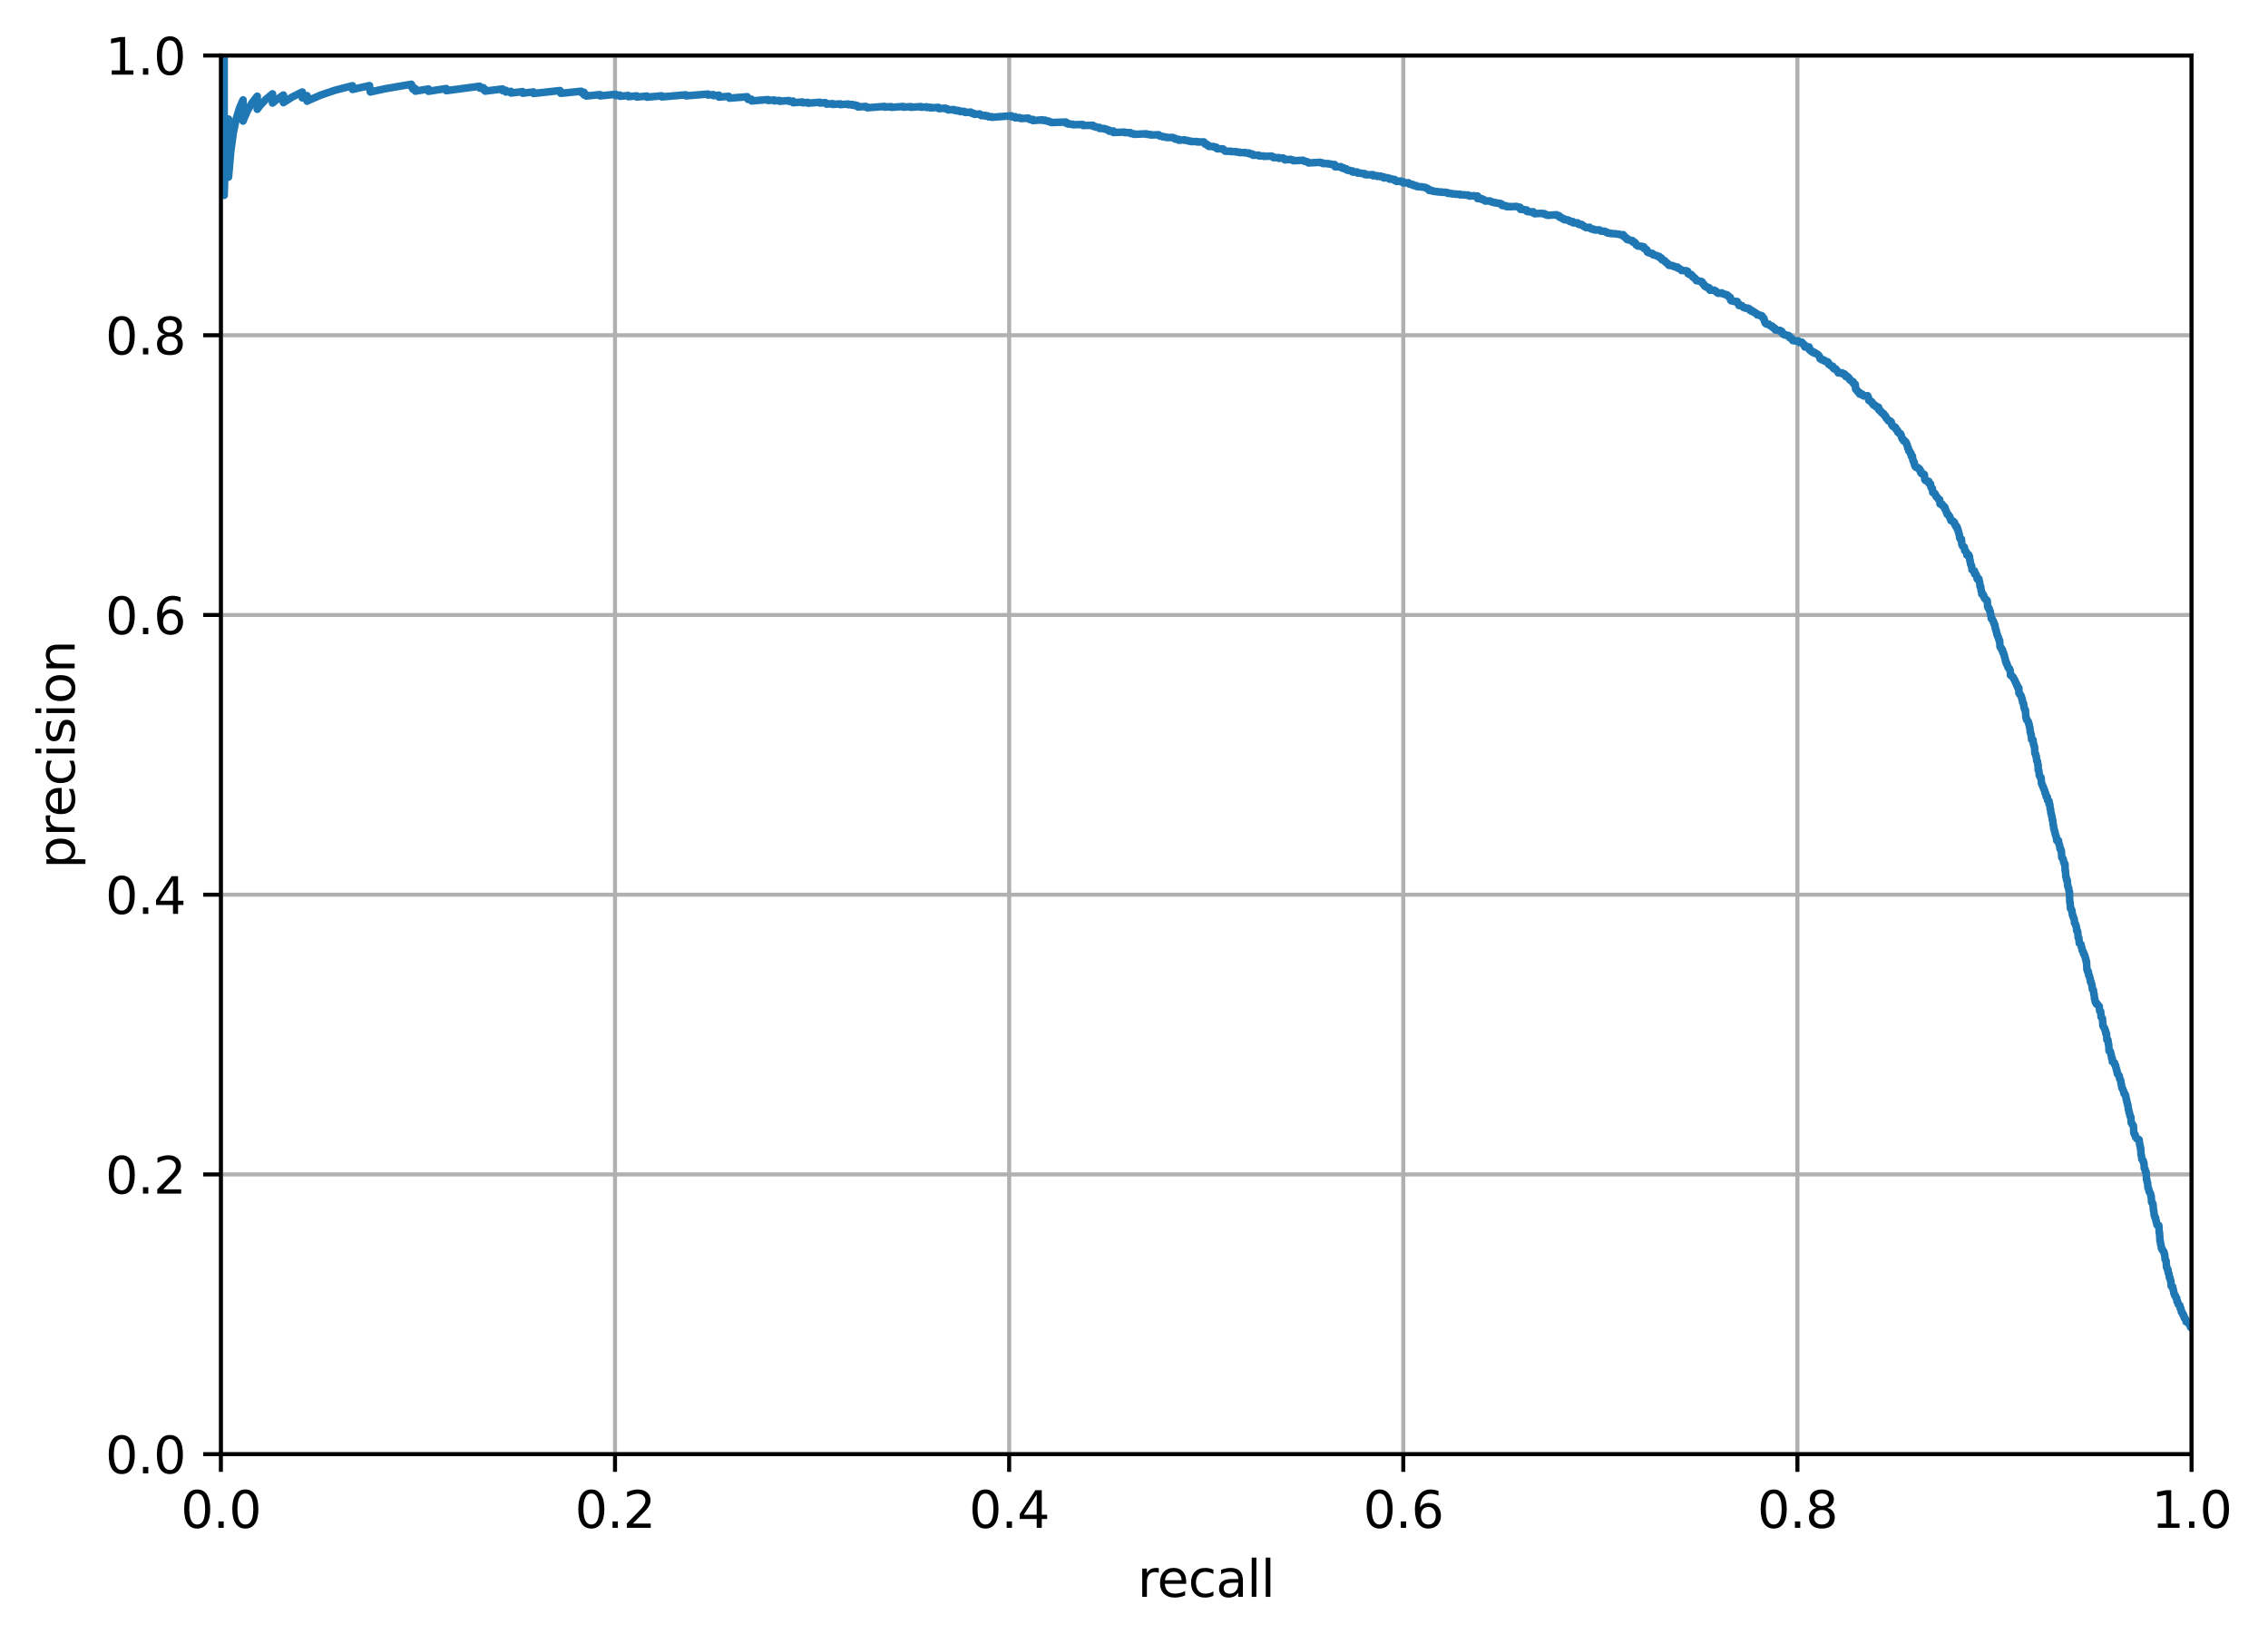 <?xml version="1.0" encoding="utf-8" standalone="no"?>
<!DOCTYPE svg PUBLIC "-//W3C//DTD SVG 1.1//EN"
  "http://www.w3.org/Graphics/SVG/1.1/DTD/svg11.dtd">
<svg xmlns:xlink="http://www.w3.org/1999/xlink" width="449.533pt" height="325.755pt" viewBox="0 0 449.533 325.755" xmlns="http://www.w3.org/2000/svg" version="1.1">
 <defs>
  <style type="text/css">*{stroke-linejoin: round; stroke-linecap: butt}</style>
 </defs>
 <g id="figure_1">
  <g id="patch_1">
   <path d="M 0 325.755 
L 449.533 325.755 
L 449.533 0 
L 0 0 
z
" style="fill: #ffffff"/>
  </g>
  <g id="axes_1">
   <g id="patch_2">
    <path d="M 43.781 288.199 
L 434.381 288.199 
L 434.381 10.999 
L 43.781 10.999 
z
" style="fill: #ffffff"/>
   </g>
   <g id="matplotlib.axis_1">
    <g id="xtick_1">
     <g id="line2d_1">
      <path d="M 43.781 288.199 
L 43.781 10.999 
" clip-path="url(#pc7ab4ee18f)" style="fill: none; stroke: #b0b0b0; stroke-width: 0.8; stroke-linecap: square"/>
     </g>
     <g id="line2d_2">
      <defs>
       <path id="mfb594339c6" d="M 0 0 
L 0 3.5 
" style="stroke: #000000; stroke-width: 0.8"/>
      </defs>
      <g>
       <use xlink:href="#mfb594339c6" x="43.781" y="288.199" style="stroke: #000000; stroke-width: 0.8"/>
      </g>
     </g>
     <g id="text_1">
      <!-- 0.0 -->
      <g transform="translate(35.83 302.798) scale(0.1 -0.1)">
       <defs>
        <path id="DejaVuSans-30" d="M 2034 4250 
Q 1547 4250 1301 3770 
Q 1056 3291 1056 2328 
Q 1056 1369 1301 889 
Q 1547 409 2034 409 
Q 2525 409 2770 889 
Q 3016 1369 3016 2328 
Q 3016 3291 2770 3770 
Q 2525 4250 2034 4250 
z
M 2034 4750 
Q 2819 4750 3233 4129 
Q 3647 3509 3647 2328 
Q 3647 1150 3233 529 
Q 2819 -91 2034 -91 
Q 1250 -91 836 529 
Q 422 1150 422 2328 
Q 422 3509 836 4129 
Q 1250 4750 2034 4750 
z
" transform="scale(0.016)"/>
        <path id="DejaVuSans-2e" d="M 684 794 
L 1344 794 
L 1344 0 
L 684 0 
L 684 794 
z
" transform="scale(0.016)"/>
       </defs>
       <use xlink:href="#DejaVuSans-30"/>
       <use xlink:href="#DejaVuSans-2e" transform="translate(63.623 0)"/>
       <use xlink:href="#DejaVuSans-30" transform="translate(95.41 0)"/>
      </g>
     </g>
    </g>
    <g id="xtick_2">
     <g id="line2d_3">
      <path d="M 121.901 288.199 
L 121.901 10.999 
" clip-path="url(#pc7ab4ee18f)" style="fill: none; stroke: #b0b0b0; stroke-width: 0.8; stroke-linecap: square"/>
     </g>
     <g id="line2d_4">
      <g>
       <use xlink:href="#mfb594339c6" x="121.901" y="288.199" style="stroke: #000000; stroke-width: 0.8"/>
      </g>
     </g>
     <g id="text_2">
      <!-- 0.2 -->
      <g transform="translate(113.95 302.798) scale(0.1 -0.1)">
       <defs>
        <path id="DejaVuSans-32" d="M 1228 531 
L 3431 531 
L 3431 0 
L 469 0 
L 469 531 
Q 828 903 1448 1529 
Q 2069 2156 2228 2338 
Q 2531 2678 2651 2914 
Q 2772 3150 2772 3378 
Q 2772 3750 2511 3984 
Q 2250 4219 1831 4219 
Q 1534 4219 1204 4116 
Q 875 4013 500 3803 
L 500 4441 
Q 881 4594 1212 4672 
Q 1544 4750 1819 4750 
Q 2544 4750 2975 4387 
Q 3406 4025 3406 3419 
Q 3406 3131 3298 2873 
Q 3191 2616 2906 2266 
Q 2828 2175 2409 1742 
Q 1991 1309 1228 531 
z
" transform="scale(0.016)"/>
       </defs>
       <use xlink:href="#DejaVuSans-30"/>
       <use xlink:href="#DejaVuSans-2e" transform="translate(63.623 0)"/>
       <use xlink:href="#DejaVuSans-32" transform="translate(95.41 0)"/>
      </g>
     </g>
    </g>
    <g id="xtick_3">
     <g id="line2d_5">
      <path d="M 200.021 288.199 
L 200.021 10.999 
" clip-path="url(#pc7ab4ee18f)" style="fill: none; stroke: #b0b0b0; stroke-width: 0.8; stroke-linecap: square"/>
     </g>
     <g id="line2d_6">
      <g>
       <use xlink:href="#mfb594339c6" x="200.021" y="288.199" style="stroke: #000000; stroke-width: 0.8"/>
      </g>
     </g>
     <g id="text_3">
      <!-- 0.4 -->
      <g transform="translate(192.07 302.798) scale(0.1 -0.1)">
       <defs>
        <path id="DejaVuSans-34" d="M 2419 4116 
L 825 1625 
L 2419 1625 
L 2419 4116 
z
M 2253 4666 
L 3047 4666 
L 3047 1625 
L 3713 1625 
L 3713 1100 
L 3047 1100 
L 3047 0 
L 2419 0 
L 2419 1100 
L 313 1100 
L 313 1709 
L 2253 4666 
z
" transform="scale(0.016)"/>
       </defs>
       <use xlink:href="#DejaVuSans-30"/>
       <use xlink:href="#DejaVuSans-2e" transform="translate(63.623 0)"/>
       <use xlink:href="#DejaVuSans-34" transform="translate(95.41 0)"/>
      </g>
     </g>
    </g>
    <g id="xtick_4">
     <g id="line2d_7">
      <path d="M 278.141 288.199 
L 278.141 10.999 
" clip-path="url(#pc7ab4ee18f)" style="fill: none; stroke: #b0b0b0; stroke-width: 0.8; stroke-linecap: square"/>
     </g>
     <g id="line2d_8">
      <g>
       <use xlink:href="#mfb594339c6" x="278.141" y="288.199" style="stroke: #000000; stroke-width: 0.8"/>
      </g>
     </g>
     <g id="text_4">
      <!-- 0.6 -->
      <g transform="translate(270.19 302.798) scale(0.1 -0.1)">
       <defs>
        <path id="DejaVuSans-36" d="M 2113 2584 
Q 1688 2584 1439 2293 
Q 1191 2003 1191 1497 
Q 1191 994 1439 701 
Q 1688 409 2113 409 
Q 2538 409 2786 701 
Q 3034 994 3034 1497 
Q 3034 2003 2786 2293 
Q 2538 2584 2113 2584 
z
M 3366 4563 
L 3366 3988 
Q 3128 4100 2886 4159 
Q 2644 4219 2406 4219 
Q 1781 4219 1451 3797 
Q 1122 3375 1075 2522 
Q 1259 2794 1537 2939 
Q 1816 3084 2150 3084 
Q 2853 3084 3261 2657 
Q 3669 2231 3669 1497 
Q 3669 778 3244 343 
Q 2819 -91 2113 -91 
Q 1303 -91 875 529 
Q 447 1150 447 2328 
Q 447 3434 972 4092 
Q 1497 4750 2381 4750 
Q 2619 4750 2861 4703 
Q 3103 4656 3366 4563 
z
" transform="scale(0.016)"/>
       </defs>
       <use xlink:href="#DejaVuSans-30"/>
       <use xlink:href="#DejaVuSans-2e" transform="translate(63.623 0)"/>
       <use xlink:href="#DejaVuSans-36" transform="translate(95.41 0)"/>
      </g>
     </g>
    </g>
    <g id="xtick_5">
     <g id="line2d_9">
      <path d="M 356.261 288.199 
L 356.261 10.999 
" clip-path="url(#pc7ab4ee18f)" style="fill: none; stroke: #b0b0b0; stroke-width: 0.8; stroke-linecap: square"/>
     </g>
     <g id="line2d_10">
      <g>
       <use xlink:href="#mfb594339c6" x="356.261" y="288.199" style="stroke: #000000; stroke-width: 0.8"/>
      </g>
     </g>
     <g id="text_5">
      <!-- 0.8 -->
      <g transform="translate(348.31 302.798) scale(0.1 -0.1)">
       <defs>
        <path id="DejaVuSans-38" d="M 2034 2216 
Q 1584 2216 1326 1975 
Q 1069 1734 1069 1313 
Q 1069 891 1326 650 
Q 1584 409 2034 409 
Q 2484 409 2743 651 
Q 3003 894 3003 1313 
Q 3003 1734 2745 1975 
Q 2488 2216 2034 2216 
z
M 1403 2484 
Q 997 2584 770 2862 
Q 544 3141 544 3541 
Q 544 4100 942 4425 
Q 1341 4750 2034 4750 
Q 2731 4750 3128 4425 
Q 3525 4100 3525 3541 
Q 3525 3141 3298 2862 
Q 3072 2584 2669 2484 
Q 3125 2378 3379 2068 
Q 3634 1759 3634 1313 
Q 3634 634 3220 271 
Q 2806 -91 2034 -91 
Q 1263 -91 848 271 
Q 434 634 434 1313 
Q 434 1759 690 2068 
Q 947 2378 1403 2484 
z
M 1172 3481 
Q 1172 3119 1398 2916 
Q 1625 2713 2034 2713 
Q 2441 2713 2670 2916 
Q 2900 3119 2900 3481 
Q 2900 3844 2670 4047 
Q 2441 4250 2034 4250 
Q 1625 4250 1398 4047 
Q 1172 3844 1172 3481 
z
" transform="scale(0.016)"/>
       </defs>
       <use xlink:href="#DejaVuSans-30"/>
       <use xlink:href="#DejaVuSans-2e" transform="translate(63.623 0)"/>
       <use xlink:href="#DejaVuSans-38" transform="translate(95.41 0)"/>
      </g>
     </g>
    </g>
    <g id="xtick_6">
     <g id="line2d_11">
      <path d="M 434.381 288.199 
L 434.381 10.999 
" clip-path="url(#pc7ab4ee18f)" style="fill: none; stroke: #b0b0b0; stroke-width: 0.8; stroke-linecap: square"/>
     </g>
     <g id="line2d_12">
      <g>
       <use xlink:href="#mfb594339c6" x="434.381" y="288.199" style="stroke: #000000; stroke-width: 0.8"/>
      </g>
     </g>
     <g id="text_6">
      <!-- 1.0 -->
      <g transform="translate(426.43 302.798) scale(0.1 -0.1)">
       <defs>
        <path id="DejaVuSans-31" d="M 794 531 
L 1825 531 
L 1825 4091 
L 703 3866 
L 703 4441 
L 1819 4666 
L 2450 4666 
L 2450 531 
L 3481 531 
L 3481 0 
L 794 0 
L 794 531 
z
" transform="scale(0.016)"/>
       </defs>
       <use xlink:href="#DejaVuSans-31"/>
       <use xlink:href="#DejaVuSans-2e" transform="translate(63.623 0)"/>
       <use xlink:href="#DejaVuSans-30" transform="translate(95.41 0)"/>
      </g>
     </g>
    </g>
    <g id="text_7">
     <!-- recall -->
     <g transform="translate(225.47 316.476) scale(0.1 -0.1)">
      <defs>
       <path id="DejaVuSans-72" d="M 2631 2963 
Q 2534 3019 2420 3045 
Q 2306 3072 2169 3072 
Q 1681 3072 1420 2755 
Q 1159 2438 1159 1844 
L 1159 0 
L 581 0 
L 581 3500 
L 1159 3500 
L 1159 2956 
Q 1341 3275 1631 3429 
Q 1922 3584 2338 3584 
Q 2397 3584 2469 3576 
Q 2541 3569 2628 3553 
L 2631 2963 
z
" transform="scale(0.016)"/>
       <path id="DejaVuSans-65" d="M 3597 1894 
L 3597 1613 
L 953 1613 
Q 991 1019 1311 708 
Q 1631 397 2203 397 
Q 2534 397 2845 478 
Q 3156 559 3463 722 
L 3463 178 
Q 3153 47 2828 -22 
Q 2503 -91 2169 -91 
Q 1331 -91 842 396 
Q 353 884 353 1716 
Q 353 2575 817 3079 
Q 1281 3584 2069 3584 
Q 2775 3584 3186 3129 
Q 3597 2675 3597 1894 
z
M 3022 2063 
Q 3016 2534 2758 2815 
Q 2500 3097 2075 3097 
Q 1594 3097 1305 2825 
Q 1016 2553 972 2059 
L 3022 2063 
z
" transform="scale(0.016)"/>
       <path id="DejaVuSans-63" d="M 3122 3366 
L 3122 2828 
Q 2878 2963 2633 3030 
Q 2388 3097 2138 3097 
Q 1578 3097 1268 2742 
Q 959 2388 959 1747 
Q 959 1106 1268 751 
Q 1578 397 2138 397 
Q 2388 397 2633 464 
Q 2878 531 3122 666 
L 3122 134 
Q 2881 22 2623 -34 
Q 2366 -91 2075 -91 
Q 1284 -91 818 406 
Q 353 903 353 1747 
Q 353 2603 823 3093 
Q 1294 3584 2113 3584 
Q 2378 3584 2631 3529 
Q 2884 3475 3122 3366 
z
" transform="scale(0.016)"/>
       <path id="DejaVuSans-61" d="M 2194 1759 
Q 1497 1759 1228 1600 
Q 959 1441 959 1056 
Q 959 750 1161 570 
Q 1363 391 1709 391 
Q 2188 391 2477 730 
Q 2766 1069 2766 1631 
L 2766 1759 
L 2194 1759 
z
M 3341 1997 
L 3341 0 
L 2766 0 
L 2766 531 
Q 2569 213 2275 61 
Q 1981 -91 1556 -91 
Q 1019 -91 701 211 
Q 384 513 384 1019 
Q 384 1609 779 1909 
Q 1175 2209 1959 2209 
L 2766 2209 
L 2766 2266 
Q 2766 2663 2505 2880 
Q 2244 3097 1772 3097 
Q 1472 3097 1187 3025 
Q 903 2953 641 2809 
L 641 3341 
Q 956 3463 1253 3523 
Q 1550 3584 1831 3584 
Q 2591 3584 2966 3190 
Q 3341 2797 3341 1997 
z
" transform="scale(0.016)"/>
       <path id="DejaVuSans-6c" d="M 603 4863 
L 1178 4863 
L 1178 0 
L 603 0 
L 603 4863 
z
" transform="scale(0.016)"/>
      </defs>
      <use xlink:href="#DejaVuSans-72"/>
      <use xlink:href="#DejaVuSans-65" transform="translate(38.863 0)"/>
      <use xlink:href="#DejaVuSans-63" transform="translate(100.387 0)"/>
      <use xlink:href="#DejaVuSans-61" transform="translate(155.367 0)"/>
      <use xlink:href="#DejaVuSans-6c" transform="translate(216.646 0)"/>
      <use xlink:href="#DejaVuSans-6c" transform="translate(244.43 0)"/>
     </g>
    </g>
   </g>
   <g id="matplotlib.axis_2">
    <g id="ytick_1">
     <g id="line2d_13">
      <path d="M 43.781 288.199 
L 434.381 288.199 
" clip-path="url(#pc7ab4ee18f)" style="fill: none; stroke: #b0b0b0; stroke-width: 0.8; stroke-linecap: square"/>
     </g>
     <g id="line2d_14">
      <defs>
       <path id="me215322d54" d="M 0 0 
L -3.5 0 
" style="stroke: #000000; stroke-width: 0.8"/>
      </defs>
      <g>
       <use xlink:href="#me215322d54" x="43.781" y="288.199" style="stroke: #000000; stroke-width: 0.8"/>
      </g>
     </g>
     <g id="text_8">
      <!-- 0.0 -->
      <g transform="translate(20.878 291.998) scale(0.1 -0.1)">
       <use xlink:href="#DejaVuSans-30"/>
       <use xlink:href="#DejaVuSans-2e" transform="translate(63.623 0)"/>
       <use xlink:href="#DejaVuSans-30" transform="translate(95.41 0)"/>
      </g>
     </g>
    </g>
    <g id="ytick_2">
     <g id="line2d_15">
      <path d="M 43.781 232.759 
L 434.381 232.759 
" clip-path="url(#pc7ab4ee18f)" style="fill: none; stroke: #b0b0b0; stroke-width: 0.8; stroke-linecap: square"/>
     </g>
     <g id="line2d_16">
      <g>
       <use xlink:href="#me215322d54" x="43.781" y="232.759" style="stroke: #000000; stroke-width: 0.8"/>
      </g>
     </g>
     <g id="text_9">
      <!-- 0.2 -->
      <g transform="translate(20.878 236.558) scale(0.1 -0.1)">
       <use xlink:href="#DejaVuSans-30"/>
       <use xlink:href="#DejaVuSans-2e" transform="translate(63.623 0)"/>
       <use xlink:href="#DejaVuSans-32" transform="translate(95.41 0)"/>
      </g>
     </g>
    </g>
    <g id="ytick_3">
     <g id="line2d_17">
      <path d="M 43.781 177.319 
L 434.381 177.319 
" clip-path="url(#pc7ab4ee18f)" style="fill: none; stroke: #b0b0b0; stroke-width: 0.8; stroke-linecap: square"/>
     </g>
     <g id="line2d_18">
      <g>
       <use xlink:href="#me215322d54" x="43.781" y="177.319" style="stroke: #000000; stroke-width: 0.8"/>
      </g>
     </g>
     <g id="text_10">
      <!-- 0.4 -->
      <g transform="translate(20.878 181.118) scale(0.1 -0.1)">
       <use xlink:href="#DejaVuSans-30"/>
       <use xlink:href="#DejaVuSans-2e" transform="translate(63.623 0)"/>
       <use xlink:href="#DejaVuSans-34" transform="translate(95.41 0)"/>
      </g>
     </g>
    </g>
    <g id="ytick_4">
     <g id="line2d_19">
      <path d="M 43.781 121.879 
L 434.381 121.879 
" clip-path="url(#pc7ab4ee18f)" style="fill: none; stroke: #b0b0b0; stroke-width: 0.8; stroke-linecap: square"/>
     </g>
     <g id="line2d_20">
      <g>
       <use xlink:href="#me215322d54" x="43.781" y="121.879" style="stroke: #000000; stroke-width: 0.8"/>
      </g>
     </g>
     <g id="text_11">
      <!-- 0.6 -->
      <g transform="translate(20.878 125.678) scale(0.1 -0.1)">
       <use xlink:href="#DejaVuSans-30"/>
       <use xlink:href="#DejaVuSans-2e" transform="translate(63.623 0)"/>
       <use xlink:href="#DejaVuSans-36" transform="translate(95.41 0)"/>
      </g>
     </g>
    </g>
    <g id="ytick_5">
     <g id="line2d_21">
      <path d="M 43.781 66.439 
L 434.381 66.439 
" clip-path="url(#pc7ab4ee18f)" style="fill: none; stroke: #b0b0b0; stroke-width: 0.8; stroke-linecap: square"/>
     </g>
     <g id="line2d_22">
      <g>
       <use xlink:href="#me215322d54" x="43.781" y="66.439" style="stroke: #000000; stroke-width: 0.8"/>
      </g>
     </g>
     <g id="text_12">
      <!-- 0.8 -->
      <g transform="translate(20.878 70.238) scale(0.1 -0.1)">
       <use xlink:href="#DejaVuSans-30"/>
       <use xlink:href="#DejaVuSans-2e" transform="translate(63.623 0)"/>
       <use xlink:href="#DejaVuSans-38" transform="translate(95.41 0)"/>
      </g>
     </g>
    </g>
    <g id="ytick_6">
     <g id="line2d_23">
      <path d="M 43.781 10.999 
L 434.381 10.999 
" clip-path="url(#pc7ab4ee18f)" style="fill: none; stroke: #b0b0b0; stroke-width: 0.8; stroke-linecap: square"/>
     </g>
     <g id="line2d_24">
      <g>
       <use xlink:href="#me215322d54" x="43.781" y="10.999" style="stroke: #000000; stroke-width: 0.8"/>
      </g>
     </g>
     <g id="text_13">
      <!-- 1.0 -->
      <g transform="translate(20.878 14.798) scale(0.1 -0.1)">
       <use xlink:href="#DejaVuSans-31"/>
       <use xlink:href="#DejaVuSans-2e" transform="translate(63.623 0)"/>
       <use xlink:href="#DejaVuSans-30" transform="translate(95.41 0)"/>
      </g>
     </g>
    </g>
    <g id="text_14">
     <!-- precision -->
     <g transform="translate(14.798 172.153) rotate(-90) scale(0.1 -0.1)">
      <defs>
       <path id="DejaVuSans-70" d="M 1159 525 
L 1159 -1331 
L 581 -1331 
L 581 3500 
L 1159 3500 
L 1159 2969 
Q 1341 3281 1617 3432 
Q 1894 3584 2278 3584 
Q 2916 3584 3314 3078 
Q 3713 2572 3713 1747 
Q 3713 922 3314 415 
Q 2916 -91 2278 -91 
Q 1894 -91 1617 61 
Q 1341 213 1159 525 
z
M 3116 1747 
Q 3116 2381 2855 2742 
Q 2594 3103 2138 3103 
Q 1681 3103 1420 2742 
Q 1159 2381 1159 1747 
Q 1159 1113 1420 752 
Q 1681 391 2138 391 
Q 2594 391 2855 752 
Q 3116 1113 3116 1747 
z
" transform="scale(0.016)"/>
       <path id="DejaVuSans-69" d="M 603 3500 
L 1178 3500 
L 1178 0 
L 603 0 
L 603 3500 
z
M 603 4863 
L 1178 4863 
L 1178 4134 
L 603 4134 
L 603 4863 
z
" transform="scale(0.016)"/>
       <path id="DejaVuSans-73" d="M 2834 3397 
L 2834 2853 
Q 2591 2978 2328 3040 
Q 2066 3103 1784 3103 
Q 1356 3103 1142 2972 
Q 928 2841 928 2578 
Q 928 2378 1081 2264 
Q 1234 2150 1697 2047 
L 1894 2003 
Q 2506 1872 2764 1633 
Q 3022 1394 3022 966 
Q 3022 478 2636 193 
Q 2250 -91 1575 -91 
Q 1294 -91 989 -36 
Q 684 19 347 128 
L 347 722 
Q 666 556 975 473 
Q 1284 391 1588 391 
Q 1994 391 2212 530 
Q 2431 669 2431 922 
Q 2431 1156 2273 1281 
Q 2116 1406 1581 1522 
L 1381 1569 
Q 847 1681 609 1914 
Q 372 2147 372 2553 
Q 372 3047 722 3315 
Q 1072 3584 1716 3584 
Q 2034 3584 2315 3537 
Q 2597 3491 2834 3397 
z
" transform="scale(0.016)"/>
       <path id="DejaVuSans-6f" d="M 1959 3097 
Q 1497 3097 1228 2736 
Q 959 2375 959 1747 
Q 959 1119 1226 758 
Q 1494 397 1959 397 
Q 2419 397 2687 759 
Q 2956 1122 2956 1747 
Q 2956 2369 2687 2733 
Q 2419 3097 1959 3097 
z
M 1959 3584 
Q 2709 3584 3137 3096 
Q 3566 2609 3566 1747 
Q 3566 888 3137 398 
Q 2709 -91 1959 -91 
Q 1206 -91 779 398 
Q 353 888 353 1747 
Q 353 2609 779 3096 
Q 1206 3584 1959 3584 
z
" transform="scale(0.016)"/>
       <path id="DejaVuSans-6e" d="M 3513 2113 
L 3513 0 
L 2938 0 
L 2938 2094 
Q 2938 2591 2744 2837 
Q 2550 3084 2163 3084 
Q 1697 3084 1428 2787 
Q 1159 2491 1159 1978 
L 1159 0 
L 581 0 
L 581 3500 
L 1159 3500 
L 1159 2956 
Q 1366 3272 1645 3428 
Q 1925 3584 2291 3584 
Q 2894 3584 3203 3211 
Q 3513 2838 3513 2113 
z
" transform="scale(0.016)"/>
      </defs>
      <use xlink:href="#DejaVuSans-70"/>
      <use xlink:href="#DejaVuSans-72" transform="translate(63.477 0)"/>
      <use xlink:href="#DejaVuSans-65" transform="translate(102.34 0)"/>
      <use xlink:href="#DejaVuSans-63" transform="translate(163.863 0)"/>
      <use xlink:href="#DejaVuSans-69" transform="translate(218.844 0)"/>
      <use xlink:href="#DejaVuSans-73" transform="translate(246.627 0)"/>
      <use xlink:href="#DejaVuSans-69" transform="translate(298.727 0)"/>
      <use xlink:href="#DejaVuSans-6f" transform="translate(326.51 0)"/>
      <use xlink:href="#DejaVuSans-6e" transform="translate(387.691 0)"/>
     </g>
    </g>
   </g>
   <g id="line2d_25">
    <path d="M 434.381 263.154 
L 434.309 263.054 
L 434.165 263.052 
L 434.165 262.951 
L 434.093 262.585 
L 433.949 262.551 
L 433.949 262.482 
L 433.877 262.212 
L 433.661 262.19 
L 433.661 262.113 
L 433.589 262.04 
L 433.3 261.971 
L 433.3 261.946 
L 433.228 261.488 
L 433.156 261.492 
L 433.156 261.381 
L 433.084 261.23 
L 432.94 261.221 
L 432.94 261.128 
L 432.868 260.719 
L 432.724 260.688 
L 432.724 260.617 
L 432.652 260.306 
L 432.58 260.31 
L 432.58 260.199 
L 432.508 260.065 
L 432.364 260.034 
L 432.364 259.964 
L 432.292 259.377 
L 432.148 259.379 
L 432.148 259.276 
L 432.076 258.729 
L 431.859 258.649 
L 431.859 258.633 
L 431.787 258.445 
L 431.715 258.45 
L 431.715 258.339 
L 431.643 257.985 
L 431.499 257.951 
L 431.499 257.884 
L 431.427 257.243 
L 431.283 257.215 
L 431.283 257.142 
L 431.211 256.839 
L 431.139 256.844 
L 431.139 256.733 
L 431.067 256.666 
L 430.995 256.671 
L 430.995 256.56 
L 430.923 256.245 
L 430.851 256.25 
L 430.851 256.139 
L 430.779 255.596 
L 430.707 255.601 
L 430.707 255.49 
L 430.634 254.993 
L 430.346 254.907 
L 430.346 254.904 
L 430.274 253.84 
L 430.202 253.845 
L 430.202 253.735 
L 430.13 253.272 
L 429.986 253.235 
L 429.986 253.172 
L 429.914 252.426 
L 429.77 252.329 
L 429.77 252.326 
L 429.698 251.587 
L 429.554 251.517 
L 429.554 251.488 
L 429.482 251.122 
L 429.41 251.128 
L 429.41 251.017 
L 429.338 249.88 
L 429.265 249.886 
L 429.265 249.775 
L 429.193 249.546 
L 429.121 249.552 
L 429.121 249.441 
L 429.049 248.573 
L 428.977 248.579 
L 428.977 248.468 
L 428.905 248.08 
L 428.833 248.087 
L 428.833 247.976 
L 428.761 247.9 
L 428.617 247.802 
L 428.545 247.455 
L 428.401 247.405 
L 428.401 247.356 
L 428.329 246.701 
L 428.257 246.707 
L 428.257 246.597 
L 428.185 245.95 
L 428.113 245.956 
L 428.113 245.845 
L 428.041 244.331 
L 427.969 244.338 
L 427.969 244.227 
L 427.896 242.862 
L 427.608 242.798 
L 427.608 242.779 
L 427.536 242.784 
L 427.536 242.527 
L 427.464 242.534 
L 427.464 242.423 
L 427.392 241.985 
L 427.32 241.992 
L 427.32 241.882 
L 427.248 241.306 
L 427.104 241.309 
L 427.104 241.21 
L 427.032 240.814 
L 426.96 240.822 
L 426.96 240.71 
L 426.888 239.861 
L 426.816 239.869 
L 426.816 239.758 
L 426.744 238.648 
L 426.672 238.655 
L 426.672 238.545 
L 426.6 238.307 
L 426.455 238.28 
L 426.455 238.212 
L 426.383 237.019 
L 426.311 237.027 
L 426.311 236.917 
L 426.239 236.496 
L 426.095 236.402 
L 426.095 236.401 
L 426.023 236.108 
L 425.951 236.116 
L 425.951 236.005 
L 425.879 235.519 
L 425.735 235.429 
L 425.735 235.423 
L 425.663 234.356 
L 425.591 234.364 
L 425.591 234.254 
L 425.519 233.79 
L 425.447 233.799 
L 425.447 233.687 
L 425.375 232.256 
L 425.231 232.239 
L 425.231 232.162 
L 425.158 231.657 
L 425.014 231.589 
L 425.014 231.562 
L 424.942 230.479 
L 424.87 230.487 
L 424.87 230.376 
L 424.798 229.997 
L 424.654 229.961 
L 424.654 229.903 
L 424.582 229.711 
L 424.51 229.72 
L 424.51 229.61 
L 424.438 228.917 
L 424.366 228.926 
L 424.366 228.815 
L 424.294 227.464 
L 424.222 227.473 
L 424.222 227.362 
L 424.15 226.861 
L 424.078 226.87 
L 424.078 226.76 
L 424.006 225.895 
L 423.861 225.823 
L 423.861 225.801 
L 423.789 225.72 
L 423.573 225.739 
L 423.573 225.638 
L 423.501 225.548 
L 423.429 225.557 
L 423.429 225.447 
L 423.357 225.375 
L 423.285 225.384 
L 423.285 225.273 
L 423.213 224.895 
L 423.069 224.878 
L 423.069 224.803 
L 422.997 224.508 
L 422.925 224.518 
L 422.925 224.406 
L 422.853 223.091 
L 422.781 223.101 
L 422.781 222.99 
L 422.709 222.889 
L 422.637 222.898 
L 422.637 222.787 
L 422.565 222.62 
L 422.42 222.544 
L 422.42 222.529 
L 422.348 221.355 
L 422.276 221.364 
L 422.276 221.254 
L 422.204 221.257 
L 422.204 221.004 
L 422.132 221.014 
L 422.132 220.902 
L 422.06 220.489 
L 421.988 220.499 
L 421.988 220.388 
L 421.916 219.866 
L 421.844 219.876 
L 421.844 219.767 
L 421.772 219.018 
L 421.7 219.028 
L 421.7 218.916 
L 421.628 218.46 
L 421.556 218.47 
L 421.556 218.36 
L 421.484 217.839 
L 421.412 217.849 
L 421.412 217.74 
L 421.34 217.15 
L 421.268 217.16 
L 421.268 217.049 
L 421.196 216.779 
L 420.979 216.743 
L 420.979 216.7 
L 420.907 216.185 
L 420.835 216.195 
L 420.835 216.084 
L 420.763 215.821 
L 420.691 215.831 
L 420.691 215.719 
L 420.619 215.726 
L 420.619 215.544 
L 420.547 215.555 
L 420.547 215.445 
L 420.475 214.822 
L 420.403 214.832 
L 420.403 214.721 
L 420.331 214.058 
L 420.259 214.068 
L 420.259 213.958 
L 420.187 213.793 
L 420.115 213.803 
L 420.115 213.692 
L 420.043 213.197 
L 419.899 213.121 
L 419.899 213.109 
L 419.827 212.866 
L 419.682 212.836 
L 419.682 212.777 
L 419.61 212.228 
L 419.538 212.239 
L 419.538 212.127 
L 419.466 211.711 
L 419.394 211.722 
L 419.394 211.612 
L 419.322 211.116 
L 419.178 211.088 
L 419.178 211.026 
L 419.106 210.614 
L 418.962 210.535 
L 418.962 210.527 
L 418.89 210.492 
L 418.746 210.43 
L 418.746 210.404 
L 418.674 210.411 
L 418.674 209.755 
L 418.53 209.734 
L 418.53 209.666 
L 418.458 208.991 
L 418.385 209.001 
L 418.385 208.892 
L 418.313 208.429 
L 418.241 208.44 
L 418.241 208.33 
L 418.169 208.279 
L 418.025 208.287 
L 418.025 208.189 
L 417.953 206.922 
L 417.881 206.933 
L 417.881 206.823 
L 417.809 206.105 
L 417.593 206.082 
L 417.593 206.031 
L 417.521 204.817 
L 417.377 204.835 
L 417.377 204.729 
L 417.305 204.218 
L 417.233 204.229 
L 417.233 204.121 
L 417.161 203.777 
L 417.089 203.788 
L 417.089 203.679 
L 417.016 203.59 
L 416.944 203.602 
L 416.944 203.492 
L 416.872 203.268 
L 416.8 203.279 
L 416.8 203.168 
L 416.728 201.891 
L 416.656 201.903 
L 416.656 201.793 
L 416.584 201.596 
L 416.44 201.551 
L 416.44 201.509 
L 416.368 200.449 
L 416.296 200.461 
L 416.296 200.353 
L 416.224 200.327 
L 416.152 200.338 
L 416.152 200.231 
L 416.08 199.419 
L 415.936 199.332 
L 415.864 199.189 
L 415.792 199.201 
L 415.792 199.09 
L 415.719 198.968 
L 415.503 198.987 
L 415.503 198.892 
L 415.431 198.641 
L 415.287 198.58 
L 415.287 198.552 
L 415.215 197.953 
L 415.143 197.964 
L 415.143 197.856 
L 415.071 197.043 
L 414.999 197.055 
L 414.999 196.945 
L 414.927 196.204 
L 414.855 196.216 
L 414.855 196.109 
L 414.783 196.044 
L 414.711 196.056 
L 414.711 195.949 
L 414.639 195.173 
L 414.567 195.185 
L 414.567 195.075 
L 414.495 194.629 
L 414.35 194.604 
L 414.35 194.543 
L 414.278 193.873 
L 414.206 193.885 
L 414.206 193.773 
L 414.134 193.351 
L 413.99 193.319 
L 413.99 193.268 
L 413.918 192.54 
L 413.774 192.546 
L 413.774 192.455 
L 413.702 192.119 
L 413.63 192.131 
L 413.63 192.021 
L 413.558 190.541 
L 413.486 190.553 
L 413.486 190.446 
L 413.414 189.992 
L 413.342 190.005 
L 413.342 189.896 
L 413.27 189.478 
L 413.198 189.491 
L 413.198 189.381 
L 413.126 189.09 
L 412.981 189.073 
L 412.981 189.004 
L 412.909 188.557 
L 412.837 188.57 
L 412.837 188.458 
L 412.765 188.351 
L 412.693 188.364 
L 412.693 188.251 
L 412.621 187.768 
L 412.549 187.781 
L 412.549 187.674 
L 412.477 187.164 
L 412.333 187.11 
L 412.333 187.081 
L 412.261 186.935 
L 412.117 186.938 
L 412.117 186.851 
L 412.045 185.861 
L 411.901 185.82 
L 411.901 185.775 
L 411.829 184.725 
L 411.757 184.738 
L 411.757 184.632 
L 411.757 184.45 
L 411.685 184.463 
L 411.612 184.475 
L 411.612 184.369 
L 411.54 183.583 
L 411.468 183.596 
L 411.468 183.487 
L 411.396 183.142 
L 411.324 183.155 
L 411.324 183.046 
L 411.252 182.91 
L 411.18 182.923 
L 411.18 182.813 
L 411.108 182.042 
L 411.036 182.055 
L 411.036 181.943 
L 410.964 181.692 
L 410.892 181.704 
L 410.892 181.592 
L 410.82 181.282 
L 410.748 181.295 
L 410.748 181.189 
L 410.676 180.451 
L 410.604 180.464 
L 410.604 180.357 
L 410.532 180.089 
L 410.388 180.098 
L 410.388 180.007 
L 410.316 178.871 
L 410.243 178.884 
L 410.243 178.774 
L 410.171 176.683 
L 410.099 176.696 
L 410.099 176.59 
L 410.027 176.017 
L 409.955 176.03 
L 409.955 175.923 
L 409.883 175.541 
L 409.811 175.554 
L 409.811 175.446 
L 409.739 174.402 
L 409.595 174.382 
L 409.595 174.318 
L 409.523 173.766 
L 409.451 173.78 
L 409.451 173.668 
L 409.379 172.484 
L 409.307 172.498 
L 409.307 172.393 
L 409.307 171.247 
L 409.235 171.26 
L 409.163 171.273 
L 409.163 171.166 
L 409.091 170.838 
L 409.019 170.851 
L 409.019 170.743 
L 408.946 170.254 
L 408.874 170.267 
L 408.874 170.158 
L 408.802 170.062 
L 408.658 169.98 
L 408.586 168.654 
L 408.514 168.667 
L 408.514 168.555 
L 408.442 168.21 
L 408.298 168.217 
L 408.298 168.124 
L 408.226 167.497 
L 408.154 167.51 
L 408.154 167.406 
L 408.082 167.034 
L 408.01 167.047 
L 408.01 166.942 
L 408.01 166.584 
L 407.938 166.598 
L 407.65 166.578 
L 407.65 166.546 
L 407.577 165.805 
L 407.505 165.818 
L 407.505 165.711 
L 407.433 165.359 
L 407.361 165.372 
L 407.361 165.265 
L 407.289 164.768 
L 407.217 164.782 
L 407.217 164.673 
L 407.145 164.27 
L 407.073 164.284 
L 407.073 164.174 
L 407.001 163.446 
L 406.929 163.459 
L 406.929 163.348 
L 406.857 162.508 
L 406.785 162.521 
L 406.785 162.419 
L 406.713 161.738 
L 406.641 161.752 
L 406.641 161.649 
L 406.569 161.156 
L 406.497 161.169 
L 406.497 161.065 
L 406.425 160.298 
L 406.353 160.312 
L 406.353 160.206 
L 406.281 159.392 
L 406.136 159.384 
L 406.136 159.312 
L 406.136 158.762 
L 406.064 158.776 
L 405.992 158.789 
L 405.992 158.681 
L 405.92 158.611 
L 405.848 158.624 
L 405.848 158.516 
L 405.776 157.899 
L 405.56 157.891 
L 405.56 157.83 
L 405.488 157.267 
L 405.344 157.209 
L 405.344 157.184 
L 405.272 156.64 
L 405.2 156.654 
L 405.2 156.542 
L 405.128 156.306 
L 405.056 156.319 
L 405.056 156.207 
L 404.984 155.932 
L 404.912 155.945 
L 404.912 155.845 
L 404.839 155.593 
L 404.767 155.607 
L 404.767 155.506 
L 404.695 155.227 
L 404.623 155.241 
L 404.623 155.139 
L 404.551 154.112 
L 404.479 154.125 
L 404.479 154.022 
L 404.479 153.957 
L 404.407 153.958 
L 404.335 153.972 
L 404.335 153.868 
L 404.263 153.66 
L 404.191 153.674 
L 404.191 153.569 
L 404.119 152.688 
L 404.047 152.702 
L 404.047 152.596 
L 403.975 152.597 
L 403.975 151.567 
L 403.903 151.581 
L 403.903 151.473 
L 403.831 150.863 
L 403.687 150.782 
L 403.615 149.918 
L 403.543 149.932 
L 403.543 149.821 
L 403.47 149.391 
L 403.326 149.321 
L 403.326 149.307 
L 403.254 147.969 
L 403.182 147.983 
L 403.182 147.883 
L 403.11 147.497 
L 403.038 147.511 
L 403.038 147.411 
L 402.966 146.632 
L 402.678 146.6 
L 402.678 146.586 
L 402.606 145.605 
L 402.534 145.619 
L 402.534 145.516 
L 402.462 145.071 
L 402.39 145.085 
L 402.39 144.981 
L 402.318 144.082 
L 402.246 144.096 
L 402.246 143.99 
L 402.174 143.474 
L 402.101 143.488 
L 402.101 143.382 
L 402.029 143.015 
L 401.957 143.028 
L 401.957 142.921 
L 401.885 142.797 
L 401.813 142.811 
L 401.813 142.704 
L 401.741 142.641 
L 401.669 142.655 
L 401.669 142.547 
L 401.597 142.128 
L 401.525 142.142 
L 401.525 142.033 
L 401.453 140.7 
L 401.309 140.696 
L 401.309 140.617 
L 401.237 140.266 
L 401.165 140.28 
L 401.165 140.168 
L 401.093 139.461 
L 401.021 139.475 
L 401.021 139.363 
L 400.949 139.15 
L 400.877 139.164 
L 400.877 139.067 
L 400.804 138.496 
L 400.732 138.51 
L 400.732 138.412 
L 400.66 138.016 
L 400.588 138.03 
L 400.588 137.932 
L 400.516 137.731 
L 400.372 137.693 
L 400.372 137.66 
L 400.3 137.409 
L 400.156 137.371 
L 400.156 137.338 
L 400.156 136.352 
L 400.084 136.366 
L 399.94 136.326 
L 399.94 136.292 
L 399.868 135.867 
L 399.724 135.861 
L 399.724 135.793 
L 399.652 135.433 
L 399.508 135.358 
L 399.435 134.962 
L 399.363 134.975 
L 399.363 134.872 
L 399.291 134.663 
L 399.147 134.604 
L 399.147 134.587 
L 399.075 134.289 
L 399.003 134.303 
L 399.003 134.199 
L 398.931 134.109 
L 398.859 134.123 
L 398.859 134.018 
L 398.787 133.945 
L 398.643 133.903 
L 398.643 133.868 
L 398.571 133.83 
L 398.499 133.844 
L 398.499 133.739 
L 398.427 132.838 
L 398.355 132.852 
L 398.355 132.746 
L 398.283 132.494 
L 398.139 132.433 
L 398.139 132.415 
L 398.066 132.268 
L 397.994 132.282 
L 397.994 132.175 
L 397.922 131.903 
L 397.85 131.916 
L 397.85 131.809 
L 397.778 131.463 
L 397.634 131.454 
L 397.634 131.382 
L 397.562 130.998 
L 397.49 131.011 
L 397.49 130.902 
L 397.418 130.405 
L 397.346 130.419 
L 397.346 130.309 
L 397.274 129.845 
L 397.202 129.859 
L 397.202 129.748 
L 397.13 129.392 
L 396.986 129.364 
L 396.986 129.308 
L 396.914 128.8 
L 396.77 128.828 
L 396.77 128.716 
L 396.697 128.448 
L 396.553 128.438 
L 396.553 128.363 
L 396.481 128.15 
L 396.409 128.164 
L 396.409 128.07 
L 396.337 126.903 
L 396.193 126.854 
L 396.193 126.835 
L 396.121 126.348 
L 396.049 126.361 
L 396.049 126.265 
L 395.977 126.026 
L 395.905 126.04 
L 395.905 125.943 
L 395.833 125.626 
L 395.761 125.64 
L 395.761 125.542 
L 395.689 125.026 
L 395.617 125.04 
L 395.617 124.942 
L 395.545 124.581 
L 395.473 124.594 
L 395.473 124.495 
L 395.401 123.813 
L 395.256 123.74 
L 395.184 123.313 
L 395.112 123.326 
L 395.112 123.226 
L 395.04 122.957 
L 394.896 122.904 
L 394.896 122.883 
L 394.824 122.593 
L 394.68 122.6 
L 394.68 122.519 
L 394.608 121.818 
L 394.536 121.831 
L 394.536 121.729 
L 394.464 121.124 
L 394.392 121.138 
L 394.392 121.034 
L 394.32 120.778 
L 394.248 120.792 
L 394.248 120.688 
L 394.248 120.542 
L 394.176 120.555 
L 394.104 120.569 
L 394.104 120.465 
L 394.031 120.248 
L 393.959 120.262 
L 393.959 120.157 
L 393.887 119.053 
L 393.815 119.066 
L 393.815 118.96 
L 393.815 118.939 
L 393.743 118.952 
L 393.671 118.966 
L 393.671 118.859 
L 393.599 118.745 
L 393.455 118.687 
L 393.455 118.665 
L 393.383 118.551 
L 393.311 118.564 
L 393.311 118.457 
L 393.239 118.106 
L 393.095 118.09 
L 393.095 118.025 
L 393.023 117.715 
L 392.807 117.755 
L 392.807 117.647 
L 392.735 117.074 
L 392.662 117.087 
L 392.662 116.978 
L 392.59 116.224 
L 392.446 116.207 
L 392.446 116.14 
L 392.374 115.311 
L 392.302 115.324 
L 392.302 115.213 
L 392.23 114.712 
L 391.87 114.734 
L 391.87 114.666 
L 391.798 114.116 
L 391.654 114.052 
L 391.654 113.78 
L 391.582 113.793 
L 391.366 113.742 
L 391.366 113.148 
L 391.293 113.162 
L 391.077 113.11 
L 391.005 112.917 
L 390.861 112.921 
L 390.861 112.852 
L 390.789 112.125 
L 390.717 112.138 
L 390.717 112.045 
L 390.645 111.803 
L 390.573 111.816 
L 390.573 111.723 
L 390.501 111.103 
L 390.429 111.117 
L 390.429 111.022 
L 390.357 110.279 
L 390.213 110.306 
L 390.213 110.211 
L 390.213 109.949 
L 390.141 109.962 
L 389.852 110.015 
L 389.852 109.92 
L 389.78 109.454 
L 389.708 109.467 
L 389.708 109.371 
L 389.636 109.216 
L 389.42 109.159 
L 389.348 108.446 
L 389.204 108.376 
L 389.132 108.267 
L 388.988 108.245 
L 388.988 108.196 
L 388.916 107.891 
L 388.844 107.904 
L 388.844 107.806 
L 388.772 106.834 
L 388.555 106.873 
L 388.555 106.774 
L 388.483 106.588 
L 388.411 106.601 
L 388.411 106.502 
L 388.339 105.84 
L 388.267 105.853 
L 388.267 105.752 
L 388.195 105.338 
L 388.123 105.351 
L 388.123 105.25 
L 388.051 104.807 
L 387.907 104.807 
L 387.907 104.731 
L 387.907 104.425 
L 387.835 104.438 
L 387.691 104.413 
L 387.691 104.362 
L 387.619 104.017 
L 387.475 104.043 
L 387.475 103.94 
L 387.403 103.541 
L 387.259 103.49 
L 387.259 103.464 
L 387.259 103.438 
L 387.186 103.451 
L 387.114 103.464 
L 387.114 103.36 
L 387.114 103.257 
L 387.042 103.27 
L 386.826 103.205 
L 386.826 103.153 
L 386.754 103.166 
L 386.682 103.179 
L 386.682 103.075 
L 386.61 102.802 
L 386.538 102.815 
L 386.538 102.71 
L 386.466 102.383 
L 386.322 102.331 
L 386.322 102.304 
L 386.25 102.107 
L 386.178 102.12 
L 386.178 102.015 
L 386.178 101.962 
L 386.106 101.975 
L 385.962 101.974 
L 385.962 101.895 
L 385.889 101.591 
L 385.817 101.604 
L 385.817 101.498 
L 385.745 101.219 
L 385.673 101.232 
L 385.673 101.126 
L 385.601 100.845 
L 385.457 100.844 
L 385.457 100.764 
L 385.457 100.47 
L 385.385 100.482 
L 385.241 100.428 
L 385.241 100.401 
L 385.241 100.266 
L 385.169 100.279 
L 385.097 100.292 
L 385.097 100.184 
L 385.097 100.157 
L 385.025 100.17 
L 384.953 100.183 
L 384.953 100.075 
L 384.953 99.913 
L 384.881 99.926 
L 384.52 99.882 
L 384.448 98.997 
L 384.232 99.008 
L 384.232 98.926 
L 384.16 98.775 
L 384.016 98.69 
L 383.944 98.483 
L 383.8 98.481 
L 383.8 98.398 
L 383.728 98.246 
L 383.656 98.258 
L 383.656 98.148 
L 383.584 97.884 
L 383.512 97.897 
L 383.512 97.786 
L 383.44 97.743 
L 383.296 97.713 
L 383.296 97.657 
L 383.224 97.614 
L 383.079 97.612 
L 383.079 97.528 
L 383.007 96.786 
L 382.863 96.811 
L 382.863 96.698 
L 382.791 96.542 
L 382.719 96.555 
L 382.719 96.442 
L 382.647 95.889 
L 382.503 95.829 
L 382.431 95.728 
L 382.287 95.753 
L 382.287 95.667 
L 382.287 95.382 
L 382.215 95.395 
L 381.999 95.375 
L 381.999 95.347 
L 381.927 95.273 
L 381.638 95.237 
L 381.566 95.049 
L 381.494 95.062 
L 381.494 94.975 
L 381.422 94.035 
L 381.278 94.06 
L 381.278 93.973 
L 381.206 93.898 
L 380.846 93.873 
L 380.774 93.681 
L 380.702 93.693 
L 380.702 93.606 
L 380.702 93.313 
L 380.63 93.326 
L 380.558 93.338 
L 380.558 93.25 
L 380.486 92.939 
L 380.269 92.888 
L 380.197 92.694 
L 379.837 92.667 
L 379.765 92.531 
L 379.621 92.497 
L 379.621 92.467 
L 379.549 92.182 
L 379.477 92.195 
L 379.477 92.105 
L 379.405 91.58 
L 379.261 91.545 
L 379.261 91.515 
L 379.189 91.137 
L 379.117 91.149 
L 379.117 91.059 
L 379.044 90.375 
L 378.828 90.412 
L 378.828 90.321 
L 378.756 89.815 
L 378.612 89.809 
L 378.612 89.748 
L 378.54 89.454 
L 378.468 89.466 
L 378.468 89.374 
L 378.468 89.343 
L 378.396 89.355 
L 378.324 89.367 
L 378.324 89.275 
L 378.252 88.794 
L 378.108 88.787 
L 378.108 88.725 
L 378.036 88.179 
L 377.964 88.191 
L 377.964 88.097 
L 377.892 87.86 
L 377.82 87.872 
L 377.82 87.778 
L 377.747 87.571 
L 377.531 87.513 
L 377.531 87.356 
L 377.459 87.368 
L 377.315 87.392 
L 377.315 87.298 
L 377.243 87.089 
L 377.171 87.101 
L 377.171 87.006 
L 377.171 86.975 
L 377.099 86.987 
L 377.027 86.999 
L 377.027 86.904 
L 376.955 86.663 
L 376.883 86.675 
L 376.883 86.579 
L 376.811 86.146 
L 376.739 86.158 
L 376.739 86.062 
L 376.667 85.915 
L 376.451 85.918 
L 376.451 85.854 
L 376.378 85.706 
L 376.162 85.677 
L 376.162 85.645 
L 376.09 85.271 
L 375.946 85.263 
L 375.946 85.198 
L 375.874 85.081 
L 375.802 85.093 
L 375.802 84.996 
L 375.73 84.748 
L 375.658 84.76 
L 375.658 84.663 
L 375.586 84.61 
L 375.298 84.592 
L 375.298 84.559 
L 375.226 84.473 
L 375.154 84.485 
L 375.154 84.387 
L 375.082 84.203 
L 374.937 84.194 
L 374.937 84.129 
L 374.865 83.616 
L 374.721 83.607 
L 374.721 83.541 
L 374.649 83.421 
L 374.289 83.413 
L 374.289 83.38 
L 374.217 83.161 
L 374.073 83.118 
L 374.073 83.085 
L 374.001 82.964 
L 373.857 82.887 
L 373.785 82.533 
L 373.713 82.545 
L 373.713 82.445 
L 373.64 82.323 
L 373.496 82.346 
L 373.496 82.246 
L 373.424 82.123 
L 373.352 82.135 
L 373.352 82.035 
L 373.352 81.967 
L 373.28 81.979 
L 373.136 81.901 
L 373.064 81.846 
L 372.992 81.857 
L 372.992 81.756 
L 372.92 81.6 
L 372.704 81.533 
L 372.632 81.274 
L 372.416 81.275 
L 372.416 81.207 
L 372.344 80.709 
L 372.127 80.641 
L 372.127 80.607 
L 372.055 80.618 
L 371.839 80.652 
L 371.839 80.55 
L 371.767 80.459 
L 371.695 80.47 
L 371.695 80.368 
L 371.695 80.333 
L 371.623 80.345 
L 371.335 80.288 
L 371.263 79.956 
L 371.047 79.921 
L 371.047 79.886 
L 370.974 79.587 
L 370.686 79.529 
L 370.614 79.367 
L 370.398 79.366 
L 370.398 79.297 
L 370.326 78.716 
L 370.254 78.727 
L 370.254 78.623 
L 370.182 78.424 
L 369.389 78.478 
L 369.389 78.443 
L 369.317 78.348 
L 369.101 78.312 
L 369.101 78.277 
L 369.101 78.101 
L 369.029 78.112 
L 368.597 78.109 
L 368.597 78.074 
L 368.525 77.731 
L 368.236 77.669 
L 368.164 77.467 
L 368.092 77.479 
L 368.092 77.372 
L 368.02 77.24 
L 367.804 77.167 
L 367.732 76.173 
L 367.516 76.17 
L 367.516 76.098 
L 367.516 76.026 
L 367.444 76.037 
L 367.372 76.048 
L 367.372 75.939 
L 367.3 75.624 
L 367.012 75.559 
L 366.94 75.425 
L 366.723 75.348 
L 366.651 75.213 
L 366.579 75.224 
L 366.579 75.115 
L 366.507 74.906 
L 366.291 74.829 
L 366.219 74.62 
L 365.859 74.638 
L 365.859 74.564 
L 365.787 74.28 
L 365.571 74.276 
L 365.571 74.202 
L 365.571 74.091 
L 365.498 74.102 
L 365.138 74.082 
L 365.138 74.045 
L 365.138 73.897 
L 365.066 73.907 
L 364.346 73.905 
L 364.274 73.58 
L 364.129 73.527 
L 364.129 73.49 
L 364.057 73.351 
L 363.913 73.298 
L 363.841 73.083 
L 363.481 73.1 
L 363.481 73.063 
L 363.409 72.923 
L 363.337 72.934 
L 363.337 72.858 
L 363.265 72.567 
L 362.905 72.545 
L 362.832 72.404 
L 362.76 72.415 
L 362.76 72.339 
L 362.688 72.274 
L 362.472 72.23 
L 362.4 71.86 
L 362.328 71.871 
L 362.328 71.794 
L 362.256 71.69 
L 361.896 71.667 
L 361.824 71.563 
L 361.608 71.557 
L 361.608 71.519 
L 361.536 71.337 
L 361.103 71.324 
L 361.031 71.142 
L 360.743 71.108 
L 360.671 70.692 
L 360.599 70.703 
L 360.599 70.625 
L 360.527 70.481 
L 360.455 70.491 
L 360.455 70.413 
L 360.383 70.307 
L 360.239 70.25 
L 360.167 70.144 
L 359.95 70.097 
L 359.95 70.019 
L 359.878 70.03 
L 359.59 69.994 
L 359.59 69.798 
L 359.518 69.808 
L 359.23 69.811 
L 359.23 69.772 
L 359.158 69.586 
L 358.87 69.549 
L 358.87 69.312 
L 358.798 69.323 
L 358.581 69.275 
L 358.581 68.76 
L 358.509 68.77 
L 358.077 68.793 
L 358.077 68.753 
L 358.077 68.714 
L 358.005 68.724 
L 357.717 68.766 
L 357.717 68.686 
L 357.717 68.367 
L 357.645 68.377 
L 357.573 68.387 
L 357.573 68.307 
L 357.573 68.267 
L 357.501 68.278 
L 357.429 68.288 
L 357.429 68.208 
L 357.356 68.058 
L 357.212 68.039 
L 357.212 67.998 
L 357.14 67.807 
L 356.636 67.88 
L 356.636 67.8 
L 356.636 67.719 
L 356.564 67.729 
L 356.492 67.74 
L 356.492 67.659 
L 356.42 67.548 
L 355.699 67.571 
L 355.699 67.489 
L 355.627 67.5 
L 355.339 67.501 
L 355.339 67.46 
L 355.267 67.226 
L 355.123 67.206 
L 355.123 67.166 
L 355.051 67.054 
L 354.979 67.064 
L 354.979 66.982 
L 354.979 66.941 
L 354.907 66.952 
L 354.763 66.972 
L 354.763 66.89 
L 354.69 66.655 
L 354.546 66.675 
L 354.546 66.593 
L 354.546 66.511 
L 354.474 66.521 
L 354.258 66.552 
L 354.258 66.47 
L 354.258 66.429 
L 354.186 66.439 
L 353.898 66.398 
L 353.898 66.357 
L 353.826 66.367 
L 353.682 66.388 
L 353.682 66.305 
L 353.61 66.233 
L 353.394 66.222 
L 353.394 66.181 
L 353.321 65.901 
L 353.249 65.911 
L 353.249 65.828 
L 353.177 65.672 
L 352.817 65.682 
L 352.817 65.64 
L 352.817 65.473 
L 352.745 65.484 
L 352.313 65.461 
L 352.313 65.419 
L 352.241 65.43 
L 351.88 65.397 
L 351.808 65.072 
L 351.52 65.028 
L 351.52 64.86 
L 351.448 64.87 
L 351.232 64.816 
L 351.232 64.605 
L 351.16 64.615 
L 350.944 64.603 
L 350.944 64.561 
L 350.872 64.487 
L 350.656 64.432 
L 350.583 64.23 
L 350.079 64.216 
L 350.007 64.013 
L 349.863 64.033 
L 349.863 63.948 
L 349.791 63.658 
L 349.719 63.668 
L 349.719 63.583 
L 349.647 63.12 
L 349.431 63.064 
L 349.359 62.728 
L 349.214 62.662 
L 349.214 62.575 
L 349.142 62.585 
L 348.854 62.581 
L 348.854 62.538 
L 348.854 62.451 
L 348.782 62.461 
L 348.494 62.414 
L 348.494 62.37 
L 348.422 62.38 
L 348.278 62.4 
L 348.278 62.313 
L 348.206 62.148 
L 347.99 62.091 
L 347.917 61.969 
L 347.701 61.955 
L 347.701 61.911 
L 347.701 61.824 
L 347.629 61.834 
L 347.557 61.843 
L 347.557 61.756 
L 347.485 61.678 
L 347.197 61.717 
L 347.197 61.629 
L 347.125 61.463 
L 346.837 61.502 
L 346.837 61.414 
L 346.765 61.203 
L 346.476 61.154 
L 346.476 61.065 
L 346.404 61.075 
L 345.972 61.089 
L 345.972 61.045 
L 345.9 60.966 
L 345.54 60.926 
L 345.468 60.802 
L 345.324 60.732 
L 345.252 60.563 
L 344.675 60.552 
L 344.603 60.158 
L 344.459 60.132 
L 344.459 60.087 
L 344.387 60.007 
L 344.315 60.017 
L 344.315 59.927 
L 344.315 59.746 
L 344.243 59.756 
L 343.666 59.743 
L 343.666 59.652 
L 343.594 59.662 
L 343.162 59.629 
L 343.09 59.502 
L 343.018 59.512 
L 343.018 59.421 
L 342.946 58.929 
L 342.802 58.949 
L 342.802 58.857 
L 342.802 58.811 
L 342.73 58.821 
L 342.586 58.794 
L 342.586 58.748 
L 342.514 58.62 
L 342.441 58.63 
L 342.441 58.538 
L 342.369 58.456 
L 342.081 58.448 
L 342.081 58.402 
L 342.081 58.356 
L 342.009 58.365 
L 341.721 58.311 
L 341.649 58.228 
L 341.289 58.183 
L 341.289 58.045 
L 341.217 58.054 
L 340.568 58.139 
L 340.568 58.047 
L 340.568 58 
L 340.496 58.01 
L 340.352 58.029 
L 340.352 57.936 
L 340.28 57.852 
L 340.136 57.825 
L 340.136 57.778 
L 340.064 57.648 
L 339.775 57.592 
L 339.775 57.499 
L 339.703 57.508 
L 338.911 57.518 
L 338.839 57.246 
L 338.767 57.256 
L 338.767 57.162 
L 338.767 57.02 
L 338.695 57.03 
L 338.334 56.982 
L 338.334 56.841 
L 338.262 56.85 
L 337.974 56.793 
L 337.902 56.66 
L 337.83 56.67 
L 337.83 56.575 
L 337.758 56.347 
L 337.542 56.28 
L 337.47 56.098 
L 337.398 56.108 
L 337.398 56.012 
L 337.398 55.869 
L 337.326 55.878 
L 337.182 55.849 
L 337.182 55.801 
L 337.182 55.753 
L 337.11 55.762 
L 336.749 55.713 
L 336.749 55.665 
L 336.677 55.674 
L 336.245 55.633 
L 336.173 55.402 
L 336.029 55.324 
L 336.029 55.179 
L 335.957 55.188 
L 335.885 55.197 
L 335.885 55.101 
L 335.813 55.013 
L 335.596 54.992 
L 335.596 54.943 
L 335.524 54.71 
L 335.308 54.689 
L 335.308 54.64 
L 335.236 54.406 
L 334.804 54.362 
L 334.732 54.274 
L 334.588 54.243 
L 334.588 54.194 
L 334.516 53.762 
L 334.227 53.699 
L 334.227 53.65 
L 334.155 53.659 
L 333.579 53.632 
L 333.579 53.583 
L 333.507 53.592 
L 333.291 53.618 
L 333.291 53.52 
L 333.291 53.47 
L 333.219 53.479 
L 333.075 53.398 
L 333.003 53.308 
L 332.858 53.226 
L 332.786 53.136 
L 332.57 53.163 
L 332.57 53.063 
L 332.498 52.923 
L 331.922 52.894 
L 331.85 52.753 
L 331.417 52.706 
L 331.417 52.606 
L 331.345 52.615 
L 330.769 52.585 
L 330.697 52.342 
L 330.481 52.268 
L 330.409 52.075 
L 330.192 52 
L 330.12 51.907 
L 330.048 51.916 
L 330.048 51.815 
L 329.976 51.671 
L 329.688 51.604 
L 329.688 51.553 
L 329.616 51.562 
L 329.4 51.486 
L 329.328 51.138 
L 328.968 51.078 
L 328.895 50.831 
L 328.463 50.779 
L 328.391 50.634 
L 327.959 50.582 
L 327.959 50.53 
L 327.887 50.539 
L 327.671 50.513 
L 327.671 50.461 
L 327.599 50.366 
L 327.526 50.375 
L 327.526 50.271 
L 327.526 50.219 
L 327.454 50.228 
L 327.022 50.175 
L 327.022 50.123 
L 326.95 50.132 
L 326.806 50.097 
L 326.806 50.045 
L 326.734 49.949 
L 326.518 49.975 
L 326.518 49.87 
L 326.446 49.513 
L 326.157 49.442 
L 326.085 49.24 
L 325.869 49.265 
L 325.869 49.16 
L 325.797 48.905 
L 325.365 48.902 
L 325.365 48.849 
L 325.365 48.796 
L 325.293 48.805 
L 324.644 48.774 
L 324.572 48.623 
L 324.284 48.55 
L 324.212 48.239 
L 324.068 48.148 
L 324.068 48.042 
L 323.996 48.05 
L 323.636 47.984 
L 323.564 47.67 
L 323.059 47.62 
L 323.059 47.566 
L 322.987 47.574 
L 322.627 47.507 
L 322.627 47.453 
L 322.555 47.461 
L 322.483 47.47 
L 322.483 47.361 
L 322.483 47.199 
L 322.411 47.207 
L 322.195 47.177 
L 322.195 47.123 
L 322.122 47.023 
L 322.05 47.031 
L 322.05 46.922 
L 322.05 46.868 
L 321.978 46.876 
L 321.762 46.846 
L 321.762 46.791 
L 321.762 46.518 
L 321.69 46.526 
L 320.97 46.497 
L 320.898 46.396 
L 320.177 46.366 
L 320.177 46.311 
L 320.105 46.319 
L 319.312 46.298 
L 319.312 46.242 
L 319.24 46.25 
L 318.664 46.204 
L 318.664 46.093 
L 318.592 46.101 
L 318.376 46.07 
L 318.376 46.015 
L 318.376 45.959 
L 318.304 45.967 
L 318.088 45.88 
L 318.088 45.824 
L 318.015 45.832 
L 317.295 45.801 
L 317.223 45.697 
L 317.079 45.657 
L 317.007 45.553 
L 316.142 45.593 
L 316.07 45.489 
L 315.854 45.513 
L 315.854 45.456 
L 315.854 45.4 
L 315.782 45.408 
L 315.422 45.392 
L 315.349 45.287 
L 315.133 45.254 
L 315.061 45.036 
L 314.341 45.115 
L 314.341 45.058 
L 314.341 45.002 
L 314.269 45.01 
L 314.125 44.969 
L 314.053 44.863 
L 313.836 44.829 
L 313.764 44.666 
L 313.62 44.682 
L 313.62 44.625 
L 313.62 44.568 
L 313.548 44.576 
L 313.476 44.583 
L 313.476 44.526 
L 313.476 44.469 
L 313.404 44.477 
L 313.044 44.516 
L 313.044 44.459 
L 313.044 44.402 
L 312.972 44.409 
L 312.828 44.425 
L 312.828 44.368 
L 312.756 44.261 
L 312.684 44.268 
L 312.684 44.211 
L 312.684 44.153 
L 312.611 44.161 
L 311.891 44.182 
L 311.891 44.124 
L 311.819 44.132 
L 311.747 44.14 
L 311.747 44.082 
L 311.747 43.909 
L 311.675 43.916 
L 311.17 43.913 
L 311.17 43.797 
L 311.098 43.805 
L 310.954 43.762 
L 310.954 43.646 
L 310.882 43.654 
L 310.666 43.619 
L 310.666 43.56 
L 310.594 43.568 
L 310.09 43.564 
L 310.09 43.389 
L 310.018 43.397 
L 309.801 43.42 
L 309.801 43.361 
L 309.801 43.303 
L 309.729 43.31 
L 309.657 43.318 
L 309.657 43.26 
L 309.585 43.15 
L 309.297 43.122 
L 309.297 43.063 
L 309.225 43.071 
L 309.153 43.079 
L 309.153 43.02 
L 309.081 42.792 
L 308.865 42.755 
L 308.865 42.696 
L 308.793 42.704 
L 308.576 42.727 
L 308.576 42.668 
L 308.504 42.557 
L 306.775 42.681 
L 306.775 42.622 
L 306.703 42.629 
L 306.487 42.593 
L 306.487 42.533 
L 306.415 42.541 
L 306.199 42.504 
L 306.127 42.332 
L 305.55 42.333 
L 305.55 42.273 
L 305.478 42.281 
L 304.181 42.359 
L 304.109 42.245 
L 303.893 42.208 
L 303.893 41.966 
L 303.821 41.974 
L 303.1 41.989 
L 303.1 41.928 
L 303.028 41.936 
L 302.668 41.913 
L 302.596 41.616 
L 302.164 41.601 
L 302.164 41.539 
L 302.092 41.547 
L 301.731 41.524 
L 301.731 41.462 
L 301.659 41.47 
L 301.371 41.5 
L 301.371 41.439 
L 301.299 41.077 
L 300.939 41.053 
L 300.939 40.991 
L 300.867 40.999 
L 300.579 40.967 
L 300.579 40.905 
L 300.507 40.912 
L 299.282 40.978 
L 299.282 40.916 
L 299.21 40.923 
L 298.705 40.976 
L 298.705 40.914 
L 298.705 40.852 
L 298.633 40.859 
L 298.417 40.882 
L 298.417 40.819 
L 298.417 40.757 
L 298.345 40.764 
L 297.841 40.754 
L 297.841 40.692 
L 297.769 40.699 
L 297.696 40.707 
L 297.696 40.644 
L 297.696 40.456 
L 297.624 40.463 
L 297.408 40.423 
L 297.336 40.304 
L 296.832 40.293 
L 296.832 40.23 
L 296.76 40.238 
L 296.4 40.212 
L 296.4 40.148 
L 296.327 40.156 
L 295.967 40.13 
L 295.967 40.066 
L 295.895 40.074 
L 295.679 40.032 
L 295.679 39.969 
L 295.607 39.976 
L 295.391 39.935 
L 295.319 39.815 
L 294.382 39.847 
L 294.382 39.719 
L 294.31 39.727 
L 294.166 39.678 
L 294.094 39.557 
L 293.878 39.579 
L 293.878 39.514 
L 293.878 39.45 
L 293.806 39.458 
L 293.589 39.48 
L 293.589 39.415 
L 293.589 39.351 
L 293.517 39.358 
L 292.869 39.36 
L 292.869 38.842 
L 292.797 38.849 
L 292.148 38.849 
L 292.148 38.784 
L 292.076 38.792 
L 291.284 38.872 
L 291.284 38.806 
L 291.284 38.741 
L 291.212 38.748 
L 290.996 38.77 
L 290.996 38.705 
L 290.996 38.639 
L 290.923 38.646 
L 290.203 38.654 
L 290.203 38.588 
L 290.131 38.595 
L 289.338 38.609 
L 289.338 38.477 
L 289.266 38.485 
L 288.474 38.499 
L 288.474 38.432 
L 288.402 38.44 
L 287.825 38.432 
L 287.825 38.365 
L 287.753 38.372 
L 287.321 38.35 
L 287.321 38.283 
L 287.249 38.29 
L 286.961 38.319 
L 286.961 38.253 
L 286.961 38.186 
L 286.889 38.193 
L 286.528 38.163 
L 286.528 38.096 
L 286.456 38.103 
L 285.736 38.109 
L 285.736 38.041 
L 285.664 38.049 
L 285.015 38.047 
L 285.015 37.979 
L 284.943 37.987 
L 284.439 37.97 
L 284.439 37.902 
L 284.367 37.91 
L 283.934 37.886 
L 283.862 37.757 
L 283.286 37.747 
L 283.286 37.543 
L 283.214 37.55 
L 282.998 37.503 
L 282.926 37.306 
L 282.637 37.266 
L 282.637 37.197 
L 282.565 37.204 
L 282.349 37.157 
L 282.349 37.089 
L 282.277 37.096 
L 281.773 37.077 
L 281.773 37.008 
L 281.701 37.015 
L 281.052 37.011 
L 281.052 36.941 
L 280.98 36.949 
L 280.764 36.97 
L 280.764 36.901 
L 280.692 36.769 
L 280.116 36.757 
L 280.043 36.555 
L 279.539 36.535 
L 279.539 36.465 
L 279.467 36.472 
L 279.323 36.486 
L 279.323 36.416 
L 279.323 36.346 
L 279.251 36.353 
L 279.179 36.36 
L 279.179 36.29 
L 279.179 36.22 
L 279.107 36.227 
L 278.17 36.249 
L 278.17 36.037 
L 278.098 36.044 
L 277.666 36.016 
L 277.666 35.874 
L 277.594 35.881 
L 276.801 35.958 
L 276.801 35.887 
L 276.801 35.816 
L 276.729 35.823 
L 276.441 35.78 
L 276.441 35.566 
L 276.369 35.573 
L 275.936 35.543 
L 275.936 35.472 
L 275.864 35.479 
L 275.432 35.52 
L 275.432 35.449 
L 275.36 35.312 
L 274.928 35.282 
L 274.928 35.21 
L 274.856 35.217 
L 274.279 35.272 
L 274.279 35.2 
L 274.279 35.055 
L 274.207 35.062 
L 273.703 35.038 
L 273.703 34.893 
L 273.631 34.9 
L 272.982 34.962 
L 272.982 34.889 
L 272.982 34.816 
L 272.91 34.823 
L 272.118 34.825 
L 272.118 34.606 
L 272.046 34.613 
L 270.893 34.649 
L 270.893 34.575 
L 270.821 34.582 
L 270.532 34.61 
L 270.532 34.536 
L 270.46 34.395 
L 269.812 34.382 
L 269.812 34.308 
L 269.74 34.315 
L 269.091 34.302 
L 269.019 34.086 
L 268.083 34.099 
L 268.083 33.875 
L 268.011 33.881 
L 267.578 33.847 
L 267.578 33.772 
L 267.506 33.778 
L 267.074 33.743 
L 267.074 33.668 
L 267.002 33.675 
L 266.93 33.681 
L 266.93 33.606 
L 266.858 33.462 
L 266.353 33.433 
L 266.353 33.281 
L 266.281 33.287 
L 265.993 33.314 
L 265.993 33.238 
L 265.993 33.162 
L 265.921 33.169 
L 265.777 33.182 
L 265.777 33.106 
L 265.777 33.029 
L 265.705 33.036 
L 264.624 33.059 
L 264.552 32.605 
L 263.831 32.593 
L 263.831 32.515 
L 263.759 32.522 
L 263.255 32.49 
L 263.255 32.413 
L 263.183 32.419 
L 262.246 32.426 
L 262.174 32.277 
L 261.67 32.244 
L 261.67 32.166 
L 261.598 32.172 
L 259.364 32.296 
L 259.292 32.144 
L 259.004 32.091 
L 259.004 32.012 
L 258.932 32.019 
L 258.572 31.972 
L 258.572 31.892 
L 258.5 31.899 
L 258.283 31.839 
L 258.283 31.759 
L 258.211 31.766 
L 256.338 31.854 
L 256.266 31.7 
L 255.834 31.658 
L 255.834 31.578 
L 255.762 31.584 
L 254.681 31.682 
L 254.681 31.601 
L 254.609 31.445 
L 254.32 31.389 
L 254.32 31.308 
L 254.248 31.314 
L 253.456 31.385 
L 253.456 31.304 
L 253.456 31.222 
L 253.384 31.228 
L 252.375 31.237 
L 252.375 31.072 
L 252.303 31.078 
L 252.087 31.015 
L 252.087 30.933 
L 252.015 30.939 
L 250.502 30.991 
L 250.502 30.908 
L 250.43 30.915 
L 249.565 30.909 
L 249.493 30.748 
L 248.34 30.767 
L 248.268 30.52 
L 247.62 30.493 
L 247.62 30.324 
L 247.547 30.33 
L 246.827 30.309 
L 246.827 30.224 
L 246.755 30.23 
L 245.674 30.24 
L 245.674 30.155 
L 245.602 30.161 
L 245.026 30.126 
L 245.026 30.04 
L 244.954 30.046 
L 243.945 30.049 
L 243.945 29.963 
L 243.873 29.969 
L 242.864 29.971 
L 242.864 29.884 
L 242.792 29.891 
L 242.648 29.816 
L 242.576 29.648 
L 242.36 29.579 
L 242.36 29.492 
L 242.288 29.498 
L 241.279 29.498 
L 241.279 29.41 
L 241.207 29.416 
L 241.135 29.423 
L 241.135 29.334 
L 241.063 29.164 
L 240.558 29.119 
L 240.558 29.03 
L 240.486 29.036 
L 239.622 29.022 
L 239.622 28.932 
L 239.55 28.938 
L 239.478 28.945 
L 239.478 28.855 
L 239.478 28.766 
L 239.405 28.772 
L 239.261 28.784 
L 239.261 28.695 
L 239.261 28.605 
L 239.189 28.611 
L 238.829 28.552 
L 238.757 28.288 
L 238.613 28.21 
L 238.613 28.12 
L 238.541 28.126 
L 237.316 28.137 
L 237.316 28.046 
L 237.244 28.052 
L 236.019 28.062 
L 236.019 27.971 
L 235.947 27.977 
L 235.443 27.927 
L 235.443 27.835 
L 235.371 27.841 
L 234.794 27.796 
L 234.794 27.704 
L 234.722 27.71 
L 233.641 27.799 
L 233.641 27.706 
L 233.641 27.613 
L 233.569 27.619 
L 232.921 27.58 
L 232.921 27.393 
L 232.849 27.399 
L 232.488 27.334 
L 232.488 27.241 
L 232.416 27.246 
L 231.191 27.252 
L 231.191 27.158 
L 231.119 27.163 
L 230.471 27.121 
L 230.471 27.026 
L 230.399 27.032 
L 229.894 26.978 
L 229.894 26.883 
L 229.822 26.888 
L 229.678 26.804 
L 229.678 26.709 
L 229.606 26.715 
L 228.021 26.746 
L 228.021 26.649 
L 227.949 26.655 
L 227.229 26.616 
L 227.229 26.519 
L 227.156 26.525 
L 224.779 26.619 
L 224.779 26.521 
L 224.707 26.527 
L 224.13 26.475 
L 224.058 26.283 
L 222.905 26.276 
L 222.905 26.177 
L 222.833 26.182 
L 220.672 26.257 
L 220.672 25.954 
L 220.6 25.96 
L 219.879 26.018 
L 219.879 25.916 
L 219.879 25.815 
L 219.807 25.82 
L 219.447 25.747 
L 219.447 25.645 
L 219.375 25.651 
L 218.942 25.583 
L 218.942 25.481 
L 218.87 25.486 
L 217.934 25.457 
L 217.934 25.251 
L 217.862 25.256 
L 217.213 25.203 
L 217.213 25.1 
L 217.141 25.105 
L 216.637 25.04 
L 216.637 24.832 
L 216.565 24.837 
L 214.691 24.876 
L 214.619 24.67 
L 212.602 24.719 
L 212.602 24.612 
L 212.53 24.617 
L 211.665 24.576 
L 211.593 24.366 
L 211.233 24.394 
L 211.233 24.286 
L 211.233 24.178 
L 211.161 24.183 
L 208.351 24.287 
L 208.351 24.177 
L 208.279 24.183 
L 207.846 24.105 
L 207.846 23.995 
L 207.774 24 
L 207.198 23.933 
L 207.198 23.822 
L 207.126 23.827 
L 206.693 23.86 
L 206.693 23.748 
L 206.621 23.753 
L 204.748 23.895 
L 204.748 23.782 
L 204.748 23.669 
L 204.676 23.675 
L 204.172 23.713 
L 204.172 23.599 
L 204.099 23.605 
L 203.955 23.615 
L 203.955 23.502 
L 203.883 23.507 
L 203.811 23.513 
L 203.811 23.399 
L 203.739 23.404 
L 202.37 23.506 
L 202.37 23.391 
L 202.298 23.397 
L 202.082 23.413 
L 202.082 23.298 
L 202.01 23.303 
L 201.217 23.362 
L 201.217 23.131 
L 201.145 23.136 
L 200.569 23.178 
L 200.497 22.951 
L 196.606 23.241 
L 196.606 23.122 
L 196.534 23.128 
L 195.957 23.171 
L 195.957 23.051 
L 195.885 23.057 
L 195.741 23.068 
L 195.741 22.947 
L 195.669 22.953 
L 195.237 22.986 
L 195.237 22.865 
L 195.165 22.87 
L 194.516 22.919 
L 194.516 22.798 
L 194.444 22.803 
L 194.372 22.808 
L 194.372 22.687 
L 194.3 22.692 
L 194.156 22.703 
L 194.156 22.581 
L 194.084 22.586 
L 193.147 22.656 
L 193.147 22.533 
L 193.075 22.539 
L 192.931 22.549 
L 192.931 22.426 
L 192.859 22.431 
L 192.571 22.453 
L 192.571 22.329 
L 192.499 22.335 
L 192.427 22.34 
L 192.427 22.216 
L 192.355 22.221 
L 191.346 22.295 
L 191.346 22.17 
L 191.274 22.176 
L 191.058 22.191 
L 191.058 22.066 
L 190.986 22.072 
L 190.337 22.119 
L 190.337 21.993 
L 190.265 21.998 
L 189.977 22.019 
L 189.977 21.893 
L 189.905 21.898 
L 189.401 21.934 
L 189.401 21.808 
L 189.329 21.813 
L 189.04 21.834 
L 189.04 21.707 
L 188.968 21.712 
L 187.96 21.784 
L 187.96 21.656 
L 187.888 21.661 
L 187.671 21.676 
L 187.671 21.548 
L 187.599 21.553 
L 187.383 21.568 
L 187.383 21.439 
L 187.311 21.444 
L 186.086 21.531 
L 186.014 21.276 
L 184.429 21.387 
L 184.429 21.256 
L 184.357 21.261 
L 183.708 21.307 
L 183.708 21.174 
L 183.636 21.179 
L 182.556 21.256 
L 182.556 21.122 
L 182.484 21.127 
L 180.538 21.266 
L 180.538 21.13 
L 180.466 21.136 
L 179.025 21.24 
L 179.025 21.103 
L 178.953 21.108 
L 176.647 21.277 
L 176.647 21.137 
L 176.575 21.142 
L 175.35 21.233 
L 175.35 21.093 
L 175.278 21.098 
L 171.892 21.355 
L 171.892 21.21 
L 171.82 21.216 
L 171.603 21.232 
L 171.603 21.087 
L 171.531 21.093 
L 170.09 21.204 
L 170.09 21.057 
L 170.018 21.063 
L 169.946 21.068 
L 169.946 20.921 
L 169.874 20.926 
L 169.514 20.954 
L 169.514 20.806 
L 169.442 20.812 
L 168.938 20.85 
L 168.938 20.701 
L 168.865 20.707 
L 168.145 20.761 
L 168.145 20.611 
L 168.073 20.617 
L 166.56 20.731 
L 166.56 20.58 
L 166.488 20.585 
L 165.047 20.695 
L 165.047 20.541 
L 164.975 20.547 
L 163.822 20.635 
L 163.822 20.48 
L 163.75 20.486 
L 163.606 20.497 
L 163.606 20.341 
L 163.534 20.347 
L 162.525 20.423 
L 162.525 20.266 
L 162.453 20.272 
L 160.147 20.449 
L 160.147 20.289 
L 160.075 20.295 
L 159.066 20.373 
L 159.066 20.211 
L 158.994 20.217 
L 157.193 20.358 
L 157.193 20.029 
L 157.121 20.035 
L 156.4 20.091 
L 156.4 19.925 
L 156.328 19.93 
L 154.527 20.071 
L 154.527 19.902 
L 154.455 19.907 
L 153.446 19.987 
L 153.446 19.816 
L 153.374 19.822 
L 152.221 19.912 
L 152.221 19.74 
L 152.149 19.745 
L 148.979 20 
L 148.907 19.65 
L 148.258 19.702 
L 148.186 19.349 
L 148.114 19.354 
L 148.114 19.174 
L 148.042 19.18 
L 144.584 19.452 
L 144.584 19.265 
L 144.512 19.271 
L 144.439 19.277 
L 144.439 19.09 
L 144.367 19.095 
L 142.494 19.245 
L 142.494 18.863 
L 142.422 18.869 
L 141.413 18.948 
L 141.413 18.754 
L 141.341 18.76 
L 140.332 18.839 
L 140.332 18.643 
L 140.26 18.649 
L 135.937 18.997 
L 135.937 18.793 
L 135.865 18.799 
L 131.182 19.204 
L 131.182 18.989 
L 131.11 18.995 
L 128.228 19.26 
L 128.228 19.037 
L 128.155 19.044 
L 126.21 19.228 
L 126.21 19 
L 126.138 19.007 
L 124.553 19.159 
L 124.553 18.926 
L 124.481 18.933 
L 122.896 19.087 
L 122.896 18.849 
L 122.824 18.856 
L 122.031 18.933 
L 122.031 18.692 
L 121.959 18.699 
L 118.933 19 
L 118.933 18.749 
L 118.861 18.757 
L 116.195 19.034 
L 116.195 18.774 
L 116.123 18.781 
L 115.762 18.819 
L 115.762 18.294 
L 115.69 18.301 
L 115.186 18.351 
L 115.186 18.086 
L 115.114 18.093 
L 111.151 18.499 
L 111.151 18.218 
L 111.079 18.225 
L 111.007 18.233 
L 111.007 17.951 
L 110.935 17.958 
L 105.747 18.525 
L 105.747 18.22 
L 105.675 18.228 
L 103.585 18.474 
L 103.585 18.157 
L 103.513 18.165 
L 101.28 18.436 
L 101.28 18.107 
L 101.208 18.116 
L 100.271 18.231 
L 100.271 17.895 
L 100.199 17.903 
L 99.622 17.973 
L 99.622 17.632 
L 99.55 17.641 
L 96.164 18.059 
L 96.164 17.697 
L 96.092 17.706 
L 95.804 17.742 
L 95.804 17.376 
L 95.732 17.385 
L 95.083 17.463 
L 95.083 17.092 
L 95.011 17.1 
L 88.454 17.973 
L 88.454 17.547 
L 88.382 17.558 
L 84.924 18.095 
L 84.924 17.633 
L 84.852 17.644 
L 82.33 18.068 
L 82.33 17.575 
L 82.258 17.587 
L 81.825 17.66 
L 81.825 17.159 
L 81.753 17.171 
L 81.537 17.205 
L 81.537 16.699 
L 81.465 16.709 
L 76.421 17.571 
L 73.395 18.225 
L 73.395 17.584 
L 73.323 17.599 
L 73.251 17.615 
L 73.251 16.968 
L 73.179 16.982 
L 69.864 17.724 
L 69.864 16.993 
L 69.792 17.009 
L 66.406 17.886 
L 63.596 18.835 
L 61.218 19.87 
L 60.858 20.051 
L 60.858 18.952 
L 60.786 18.984 
L 59.921 19.399 
L 59.921 18.231 
L 59.849 18.262 
L 57.832 19.274 
L 56.174 20.343 
L 56.174 18.83 
L 56.102 18.874 
L 54.589 19.941 
L 54.013 20.428 
L 54.013 18.594 
L 53.941 18.646 
L 52.644 19.73 
L 51.491 20.988 
L 50.987 21.661 
L 50.987 19.073 
L 50.915 19.152 
L 49.978 20.343 
L 49.113 21.799 
L 48.321 23.599 
L 48.176 23.993 
L 48.176 19.799 
L 48.104 19.941 
L 47.456 21.46 
L 46.807 23.599 
L 46.231 26.399 
L 45.727 30.116 
L 45.294 35.104 
L 45.294 23.599 
L 45.222 24.199 
L 44.862 28.324 
L 44.574 34.099 
L 44.43 38.719 
L 44.43 10.999 
L 44.358 10.999 
L 43.781 10.999 
L 43.781 10.999 
" clip-path="url(#pc7ab4ee18f)" style="fill: none; stroke: #1f77b4; stroke-width: 1.5; stroke-linecap: square"/>
   </g>
   <g id="patch_3">
    <path d="M 43.781 288.199 
L 43.781 10.999 
" style="fill: none; stroke: #000000; stroke-width: 0.8; stroke-linejoin: miter; stroke-linecap: square"/>
   </g>
   <g id="patch_4">
    <path d="M 434.381 288.199 
L 434.381 10.999 
" style="fill: none; stroke: #000000; stroke-width: 0.8; stroke-linejoin: miter; stroke-linecap: square"/>
   </g>
   <g id="patch_5">
    <path d="M 43.781 288.199 
L 434.381 288.199 
" style="fill: none; stroke: #000000; stroke-width: 0.8; stroke-linejoin: miter; stroke-linecap: square"/>
   </g>
   <g id="patch_6">
    <path d="M 43.781 10.999 
L 434.381 10.999 
" style="fill: none; stroke: #000000; stroke-width: 0.8; stroke-linejoin: miter; stroke-linecap: square"/>
   </g>
  </g>
 </g>
 <defs>
  <clipPath id="pc7ab4ee18f">
   <rect x="43.781" y="10.999" width="390.6" height="277.2"/>
  </clipPath>
 </defs>
</svg>

